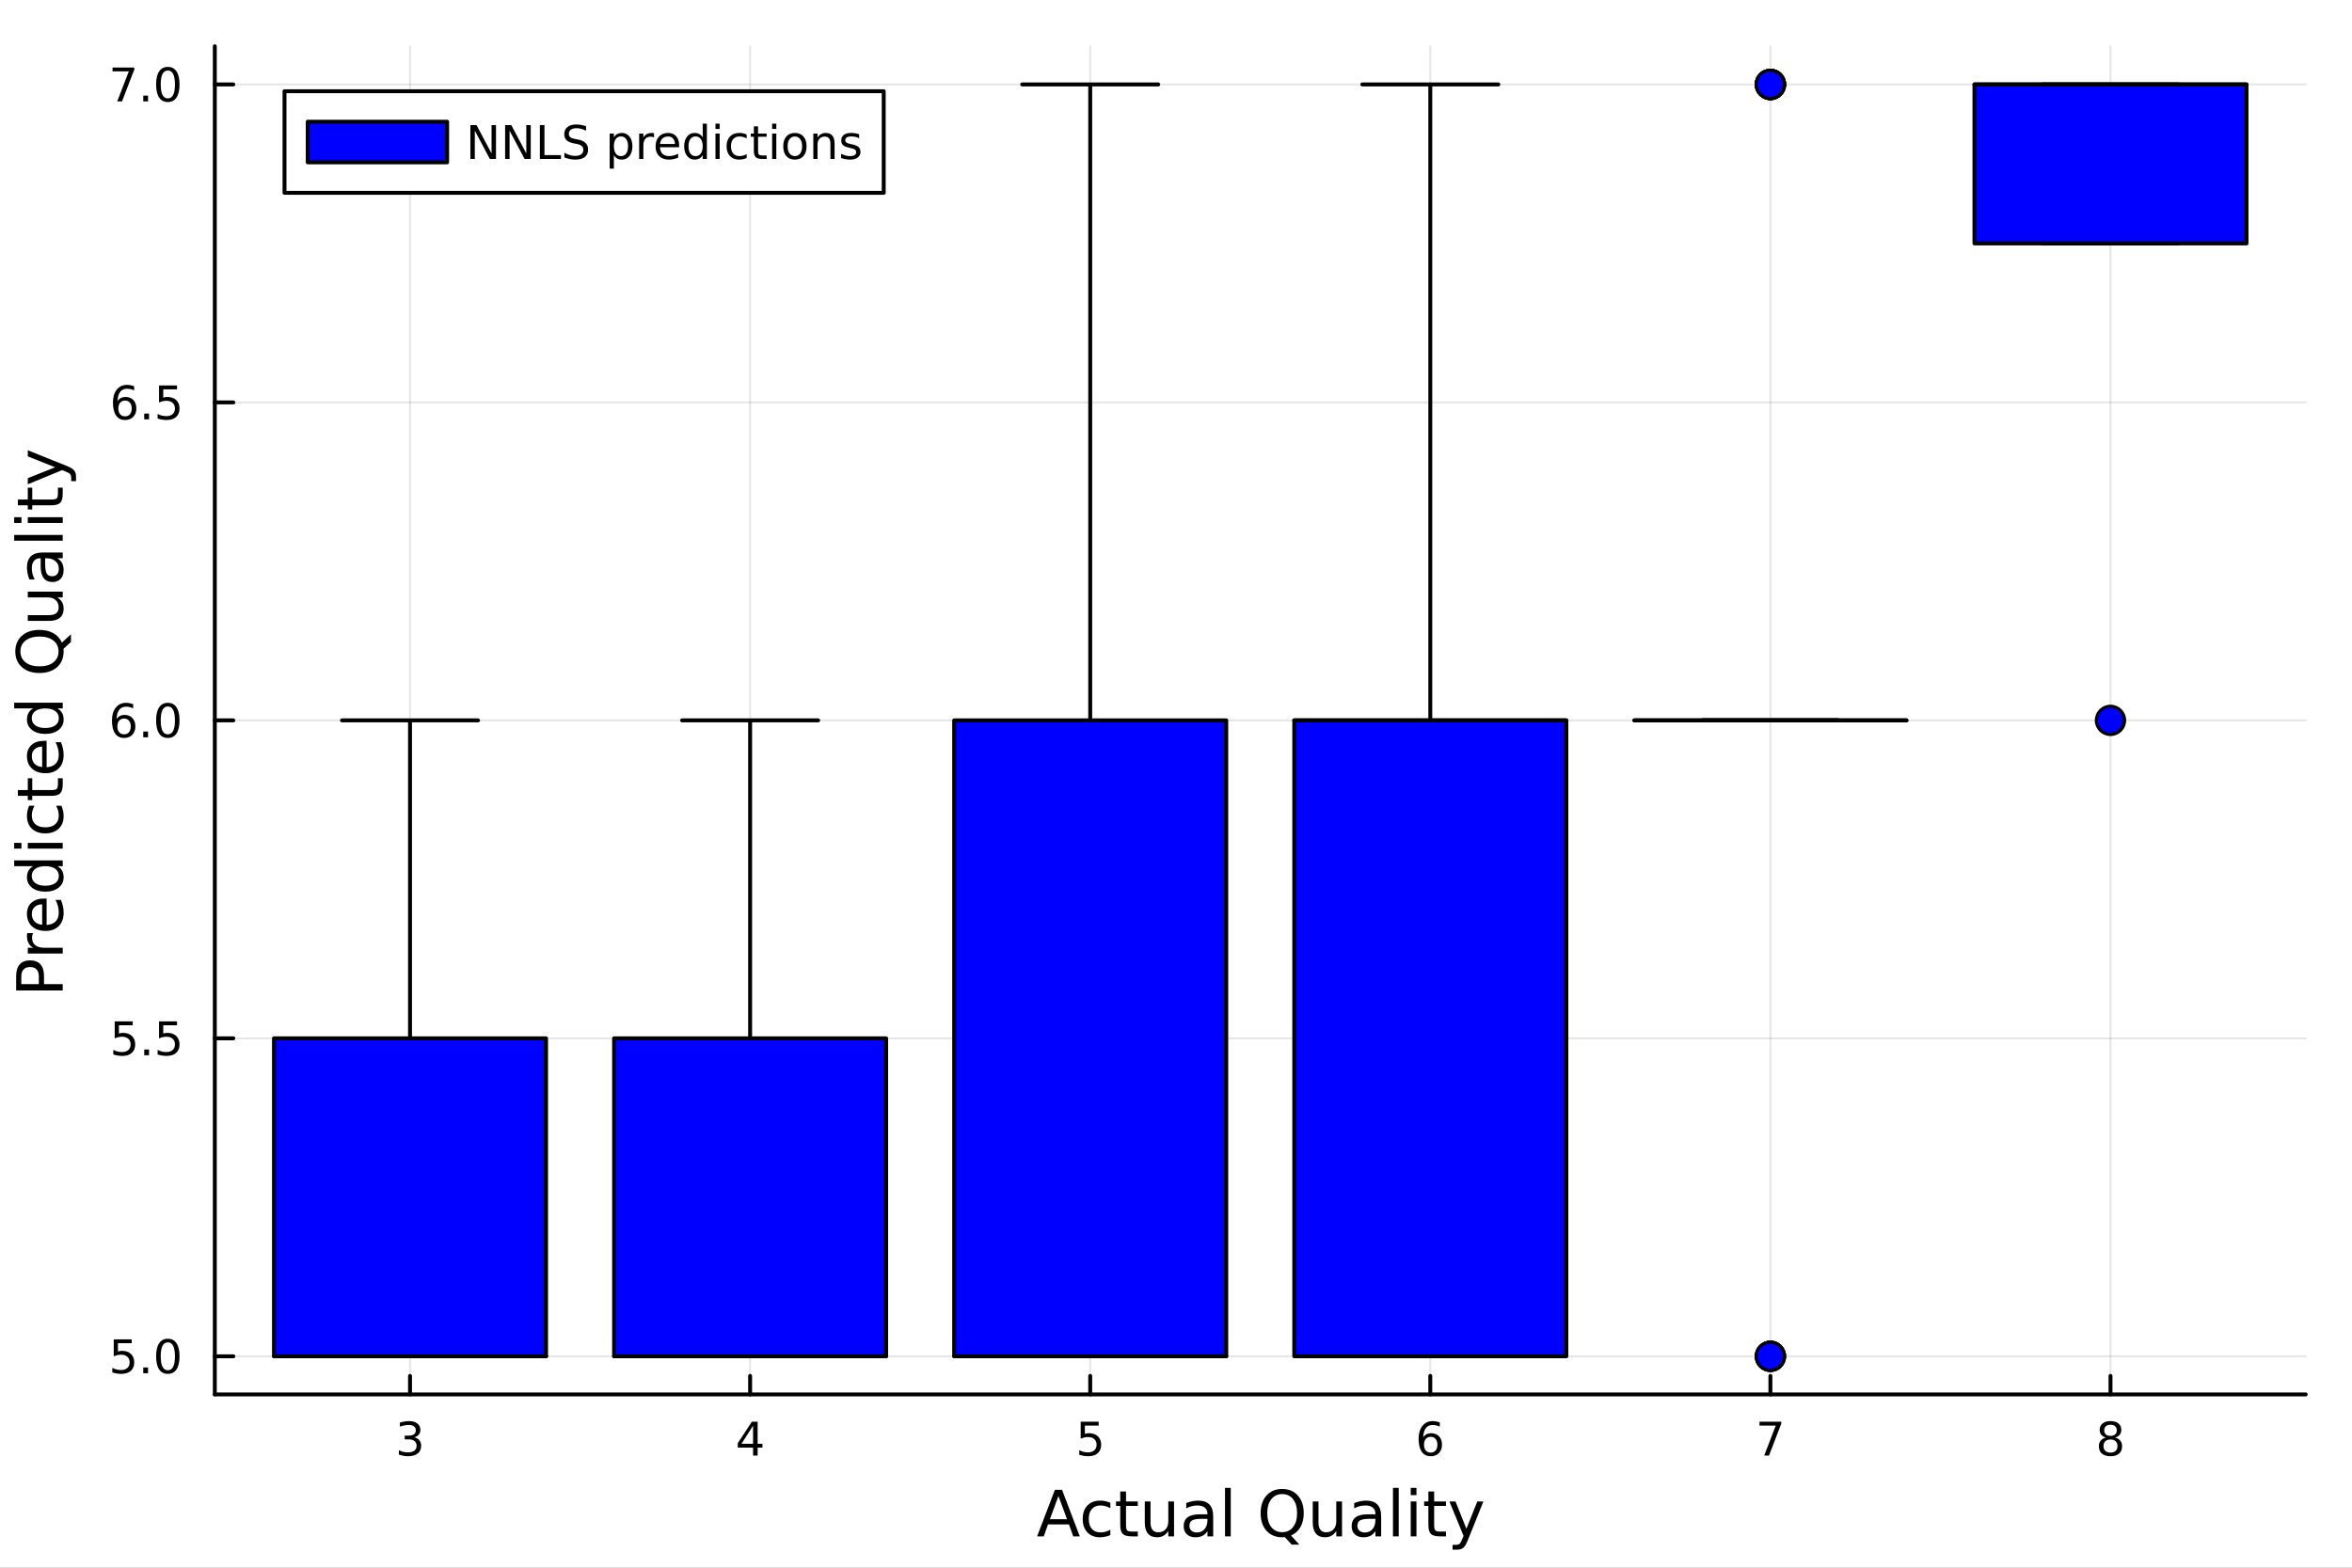 <svg xmlns="http://www.w3.org/2000/svg" xmlns:xlink="http://www.w3.org/1999/xlink" width="600" height="400" viewBox="0 0 2400 1600">
<rect x="0" y="0" width="2400" height="1600" fill="#808080" stroke="none"/>
<defs>
  <clipPath id="clip070">
    <rect x="0" y="0" width="2400" height="1600"></rect>
  </clipPath>
</defs>
<path clip-path="url(#clip070)" d="M0 1600 L2400 1600 L2400 8.88178e-14 L0 8.88178e-14  Z" fill="#ffffff" fill-rule="evenodd" fill-opacity="1"></path>
<defs>
  <clipPath id="clip071">
    <rect x="480" y="0" width="1681" height="1600"></rect>
  </clipPath>
</defs>
<path clip-path="url(#clip070)" d="M219.195 1423.18 L2352.76 1423.18 L2352.76 47.244 L219.195 47.244  Z" fill="#ffffff" fill-rule="evenodd" fill-opacity="1"></path>
<defs>
  <clipPath id="clip072">
    <rect x="219" y="47" width="2135" height="1377"></rect>
  </clipPath>
</defs>
<polyline clip-path="url(#clip072)" style="stroke:#000000; stroke-linecap:round; stroke-linejoin:round; stroke-width:2; stroke-opacity:0.1; fill:none" points="418.392,1423.18 418.392,47.244 "></polyline>
<polyline clip-path="url(#clip072)" style="stroke:#000000; stroke-linecap:round; stroke-linejoin:round; stroke-width:2; stroke-opacity:0.1; fill:none" points="765.425,1423.18 765.425,47.244 "></polyline>
<polyline clip-path="url(#clip072)" style="stroke:#000000; stroke-linecap:round; stroke-linejoin:round; stroke-width:2; stroke-opacity:0.1; fill:none" points="1112.46,1423.18 1112.46,47.244 "></polyline>
<polyline clip-path="url(#clip072)" style="stroke:#000000; stroke-linecap:round; stroke-linejoin:round; stroke-width:2; stroke-opacity:0.1; fill:none" points="1459.49,1423.18 1459.49,47.244 "></polyline>
<polyline clip-path="url(#clip072)" style="stroke:#000000; stroke-linecap:round; stroke-linejoin:round; stroke-width:2; stroke-opacity:0.1; fill:none" points="1806.53,1423.18 1806.53,47.244 "></polyline>
<polyline clip-path="url(#clip072)" style="stroke:#000000; stroke-linecap:round; stroke-linejoin:round; stroke-width:2; stroke-opacity:0.1; fill:none" points="2153.56,1423.18 2153.56,47.244 "></polyline>
<polyline clip-path="url(#clip070)" style="stroke:#000000; stroke-linecap:round; stroke-linejoin:round; stroke-width:4; stroke-opacity:1; fill:none" points="219.195,1423.18 2352.76,1423.18 "></polyline>
<polyline clip-path="url(#clip070)" style="stroke:#000000; stroke-linecap:round; stroke-linejoin:round; stroke-width:4; stroke-opacity:1; fill:none" points="418.392,1423.18 418.392,1404.28 "></polyline>
<polyline clip-path="url(#clip070)" style="stroke:#000000; stroke-linecap:round; stroke-linejoin:round; stroke-width:4; stroke-opacity:1; fill:none" points="765.425,1423.18 765.425,1404.28 "></polyline>
<polyline clip-path="url(#clip070)" style="stroke:#000000; stroke-linecap:round; stroke-linejoin:round; stroke-width:4; stroke-opacity:1; fill:none" points="1112.46,1423.18 1112.46,1404.28 "></polyline>
<polyline clip-path="url(#clip070)" style="stroke:#000000; stroke-linecap:round; stroke-linejoin:round; stroke-width:4; stroke-opacity:1; fill:none" points="1459.49,1423.18 1459.49,1404.28 "></polyline>
<polyline clip-path="url(#clip070)" style="stroke:#000000; stroke-linecap:round; stroke-linejoin:round; stroke-width:4; stroke-opacity:1; fill:none" points="1806.53,1423.18 1806.53,1404.28 "></polyline>
<polyline clip-path="url(#clip070)" style="stroke:#000000; stroke-linecap:round; stroke-linejoin:round; stroke-width:4; stroke-opacity:1; fill:none" points="2153.56,1423.18 2153.56,1404.28 "></polyline>
<path clip-path="url(#clip070)" d="M422.64 1466.95 Q425.996 1467.66 427.871 1469.93 Q429.769 1472.2 429.769 1475.53 Q429.769 1480.65 426.251 1483.45 Q422.732 1486.25 416.251 1486.25 Q414.075 1486.25 411.76 1485.81 Q409.469 1485.39 407.015 1484.54 L407.015 1480.02 Q408.959 1481.16 411.274 1481.74 Q413.589 1482.32 416.112 1482.32 Q420.51 1482.32 422.802 1480.58 Q425.117 1478.84 425.117 1475.53 Q425.117 1472.48 422.964 1470.77 Q420.834 1469.03 417.015 1469.03 L412.987 1469.03 L412.987 1465.19 L417.2 1465.19 Q420.649 1465.19 422.478 1463.82 Q424.306 1462.43 424.306 1459.84 Q424.306 1457.18 422.408 1455.77 Q420.533 1454.33 417.015 1454.33 Q415.094 1454.33 412.894 1454.75 Q410.695 1455.16 408.057 1456.04 L408.057 1451.88 Q410.719 1451.14 413.033 1450.77 Q415.371 1450.39 417.431 1450.39 Q422.756 1450.39 425.857 1452.83 Q428.959 1455.23 428.959 1459.35 Q428.959 1462.22 427.316 1464.21 Q425.672 1466.18 422.64 1466.95 Z" fill="#000000" fill-rule="nonzero" fill-opacity="1"></path><path clip-path="url(#clip070)" d="M768.435 1455.09 L756.629 1473.54 L768.435 1473.54 L768.435 1455.09 M767.208 1451.02 L773.087 1451.02 L773.087 1473.54 L778.018 1473.54 L778.018 1477.43 L773.087 1477.43 L773.087 1485.58 L768.435 1485.58 L768.435 1477.43 L752.833 1477.43 L752.833 1472.92 L767.208 1451.02 Z" fill="#000000" fill-rule="nonzero" fill-opacity="1"></path><path clip-path="url(#clip070)" d="M1102.74 1451.02 L1121.09 1451.02 L1121.09 1454.96 L1107.02 1454.96 L1107.02 1463.43 Q1108.04 1463.08 1109.06 1462.92 Q1110.07 1462.73 1111.09 1462.73 Q1116.88 1462.73 1120.26 1465.9 Q1123.64 1469.08 1123.64 1474.49 Q1123.64 1480.07 1120.17 1483.17 Q1116.69 1486.25 1110.38 1486.25 Q1108.2 1486.25 1105.93 1485.88 Q1103.69 1485.51 1101.28 1484.77 L1101.28 1480.07 Q1103.36 1481.2 1105.58 1481.76 Q1107.81 1482.32 1110.28 1482.32 Q1114.29 1482.32 1116.63 1480.21 Q1118.96 1478.1 1118.96 1474.49 Q1118.96 1470.88 1116.63 1468.77 Q1114.29 1466.67 1110.28 1466.67 Q1108.41 1466.67 1106.53 1467.08 Q1104.68 1467.5 1102.74 1468.38 L1102.74 1451.02 Z" fill="#000000" fill-rule="nonzero" fill-opacity="1"></path><path clip-path="url(#clip070)" d="M1459.9 1466.44 Q1456.75 1466.44 1454.9 1468.59 Q1453.07 1470.74 1453.07 1474.49 Q1453.07 1478.22 1454.9 1480.39 Q1456.75 1482.55 1459.9 1482.55 Q1463.05 1482.55 1464.87 1480.39 Q1466.73 1478.22 1466.73 1474.49 Q1466.73 1470.74 1464.87 1468.59 Q1463.05 1466.44 1459.9 1466.44 M1469.18 1451.78 L1469.18 1456.04 Q1467.42 1455.21 1465.61 1454.77 Q1463.83 1454.33 1462.07 1454.33 Q1457.44 1454.33 1454.99 1457.45 Q1452.56 1460.58 1452.21 1466.9 Q1453.58 1464.89 1455.64 1463.82 Q1457.7 1462.73 1460.17 1462.73 Q1465.38 1462.73 1468.39 1465.9 Q1471.42 1469.05 1471.42 1474.49 Q1471.42 1479.82 1468.28 1483.03 Q1465.13 1486.25 1459.9 1486.25 Q1453.9 1486.25 1450.73 1481.67 Q1447.56 1477.06 1447.56 1468.33 Q1447.56 1460.14 1451.45 1455.28 Q1455.34 1450.39 1461.89 1450.39 Q1463.65 1450.39 1465.43 1450.74 Q1467.24 1451.09 1469.18 1451.78 Z" fill="#000000" fill-rule="nonzero" fill-opacity="1"></path><path clip-path="url(#clip070)" d="M1795.41 1451.02 L1817.64 1451.02 L1817.64 1453.01 L1805.09 1485.58 L1800.21 1485.58 L1812.01 1454.96 L1795.41 1454.96 L1795.41 1451.02 Z" fill="#000000" fill-rule="nonzero" fill-opacity="1"></path><path clip-path="url(#clip070)" d="M2153.56 1469.17 Q2150.23 1469.17 2148.3 1470.95 Q2146.41 1472.73 2146.41 1475.86 Q2146.41 1478.98 2148.3 1480.77 Q2150.23 1482.55 2153.56 1482.55 Q2156.89 1482.55 2158.81 1480.77 Q2160.73 1478.96 2160.73 1475.86 Q2160.73 1472.73 2158.81 1470.95 Q2156.92 1469.17 2153.56 1469.17 M2148.88 1467.18 Q2145.87 1466.44 2144.18 1464.38 Q2142.52 1462.32 2142.52 1459.35 Q2142.52 1455.21 2145.46 1452.8 Q2148.42 1450.39 2153.56 1450.39 Q2158.72 1450.39 2161.66 1452.8 Q2164.6 1455.21 2164.6 1459.35 Q2164.6 1462.32 2162.91 1464.38 Q2161.24 1466.44 2158.26 1467.18 Q2161.64 1467.96 2163.51 1470.26 Q2165.41 1472.55 2165.41 1475.86 Q2165.41 1480.88 2162.33 1483.57 Q2159.28 1486.25 2153.56 1486.25 Q2147.84 1486.25 2144.76 1483.57 Q2141.71 1480.88 2141.71 1475.86 Q2141.71 1472.55 2143.61 1470.26 Q2145.5 1467.96 2148.88 1467.18 M2147.17 1459.79 Q2147.17 1462.48 2148.84 1463.98 Q2150.53 1465.49 2153.56 1465.49 Q2156.57 1465.49 2158.26 1463.98 Q2159.97 1462.48 2159.97 1459.79 Q2159.97 1457.11 2158.26 1455.6 Q2156.57 1454.1 2153.56 1454.1 Q2150.53 1454.1 2148.84 1455.6 Q2147.17 1457.11 2147.17 1459.79 Z" fill="#000000" fill-rule="nonzero" fill-opacity="1"></path><path clip-path="url(#clip070)" d="M1080.04 1526.86 L1071.32 1550.51 L1088.8 1550.51 L1080.04 1526.86 M1076.42 1520.52 L1083.71 1520.52 L1101.82 1568.04 L1095.13 1568.04 L1090.8 1555.85 L1069.38 1555.85 L1065.05 1568.04 L1058.27 1568.04 L1076.42 1520.52 Z" fill="#000000" fill-rule="nonzero" fill-opacity="1"></path><path clip-path="url(#clip070)" d="M1133.01 1533.76 L1133.01 1539.24 Q1130.52 1537.87 1128.01 1537.2 Q1125.53 1536.5 1122.98 1536.5 Q1117.28 1536.5 1114.13 1540.13 Q1110.98 1543.73 1110.98 1550.25 Q1110.98 1556.78 1114.13 1560.4 Q1117.28 1564 1122.98 1564 Q1125.53 1564 1128.01 1563.33 Q1130.52 1562.63 1133.01 1561.26 L1133.01 1566.68 Q1130.56 1567.82 1127.91 1568.39 Q1125.31 1568.97 1122.34 1568.97 Q1114.29 1568.97 1109.55 1563.91 Q1104.81 1558.85 1104.81 1550.25 Q1104.81 1541.53 1109.58 1536.53 Q1114.39 1531.54 1122.73 1531.54 Q1125.43 1531.54 1128.01 1532.11 Q1130.59 1532.65 1133.01 1533.76 Z" fill="#000000" fill-rule="nonzero" fill-opacity="1"></path><path clip-path="url(#clip070)" d="M1148.99 1522.27 L1148.99 1532.4 L1161.05 1532.4 L1161.05 1536.95 L1148.99 1536.95 L1148.99 1556.3 Q1148.99 1560.66 1150.16 1561.9 Q1151.37 1563.14 1155.03 1563.14 L1161.05 1563.14 L1161.05 1568.04 L1155.03 1568.04 Q1148.25 1568.04 1145.68 1565.53 Q1143.1 1562.98 1143.1 1556.3 L1143.1 1536.95 L1138.8 1536.95 L1138.8 1532.4 L1143.1 1532.4 L1143.1 1522.27 L1148.99 1522.27 Z" fill="#000000" fill-rule="nonzero" fill-opacity="1"></path><path clip-path="url(#clip070)" d="M1168.15 1553.98 L1168.15 1532.4 L1174 1532.4 L1174 1553.75 Q1174 1558.81 1175.98 1561.36 Q1177.95 1563.87 1181.9 1563.87 Q1186.64 1563.87 1189.38 1560.85 Q1192.14 1557.83 1192.14 1552.61 L1192.14 1532.4 L1198 1532.4 L1198 1568.04 L1192.14 1568.04 L1192.14 1562.57 Q1190.01 1565.82 1187.18 1567.41 Q1184.38 1568.97 1180.65 1568.97 Q1174.51 1568.97 1171.33 1565.15 Q1168.15 1561.33 1168.15 1553.98 M1182.88 1531.54 L1182.88 1531.54 Z" fill="#000000" fill-rule="nonzero" fill-opacity="1"></path><path clip-path="url(#clip070)" d="M1226.27 1550.12 Q1219.17 1550.12 1216.43 1551.75 Q1213.69 1553.37 1213.69 1557.29 Q1213.69 1560.4 1215.73 1562.25 Q1217.8 1564.07 1221.33 1564.07 Q1226.2 1564.07 1229.13 1560.63 Q1232.09 1557.16 1232.09 1551.43 L1232.09 1550.12 L1226.27 1550.12 M1237.95 1547.71 L1237.95 1568.04 L1232.09 1568.04 L1232.09 1562.63 Q1230.08 1565.88 1227.09 1567.44 Q1224.1 1568.97 1219.77 1568.97 Q1214.3 1568.97 1211.05 1565.91 Q1207.84 1562.82 1207.84 1557.67 Q1207.84 1551.65 1211.85 1548.6 Q1215.89 1545.54 1223.88 1545.54 L1232.09 1545.54 L1232.09 1544.97 Q1232.09 1540.93 1229.42 1538.73 Q1226.77 1536.5 1221.97 1536.5 Q1218.91 1536.5 1216.02 1537.23 Q1213.12 1537.97 1210.45 1539.43 L1210.45 1534.02 Q1213.66 1532.78 1216.68 1532.17 Q1219.71 1531.54 1222.57 1531.54 Q1230.31 1531.54 1234.13 1535.55 Q1237.95 1539.56 1237.95 1547.71 Z" fill="#000000" fill-rule="nonzero" fill-opacity="1"></path><path clip-path="url(#clip070)" d="M1250.01 1518.52 L1255.87 1518.52 L1255.87 1568.04 L1250.01 1568.04 L1250.01 1518.52 Z" fill="#000000" fill-rule="nonzero" fill-opacity="1"></path><path clip-path="url(#clip070)" d="M1308.38 1524.88 Q1301.38 1524.88 1297.24 1530.1 Q1293.14 1535.32 1293.14 1544.33 Q1293.14 1553.31 1297.24 1558.53 Q1301.38 1563.75 1308.38 1563.75 Q1315.39 1563.75 1319.46 1558.53 Q1323.56 1553.31 1323.56 1544.33 Q1323.56 1535.32 1319.46 1530.1 Q1315.39 1524.88 1308.38 1524.88 M1317.39 1567.18 L1325.86 1576.45 L1318.09 1576.45 L1311.06 1568.84 Q1310.01 1568.9 1309.43 1568.94 Q1308.89 1568.97 1308.38 1568.97 Q1298.36 1568.97 1292.34 1562.28 Q1286.36 1555.57 1286.36 1544.33 Q1286.36 1533.06 1292.34 1526.38 Q1298.36 1519.66 1308.38 1519.66 Q1318.38 1519.66 1324.36 1526.38 Q1330.34 1533.06 1330.34 1544.33 Q1330.34 1552.61 1327 1558.5 Q1323.69 1564.38 1317.39 1567.18 Z" fill="#000000" fill-rule="nonzero" fill-opacity="1"></path><path clip-path="url(#clip070)" d="M1339.54 1553.98 L1339.54 1532.4 L1345.4 1532.4 L1345.4 1553.75 Q1345.4 1558.81 1347.37 1561.36 Q1349.35 1563.87 1353.29 1563.87 Q1358.04 1563.87 1360.77 1560.85 Q1363.54 1557.83 1363.54 1552.61 L1363.54 1532.4 L1369.4 1532.4 L1369.4 1568.04 L1363.54 1568.04 L1363.54 1562.57 Q1361.41 1565.82 1358.58 1567.41 Q1355.78 1568.97 1352.05 1568.97 Q1345.91 1568.97 1342.73 1565.15 Q1339.54 1561.33 1339.54 1553.98 M1354.28 1531.54 L1354.28 1531.54 Z" fill="#000000" fill-rule="nonzero" fill-opacity="1"></path><path clip-path="url(#clip070)" d="M1397.66 1550.12 Q1390.56 1550.12 1387.83 1551.75 Q1385.09 1553.37 1385.09 1557.29 Q1385.09 1560.4 1387.13 1562.25 Q1389.2 1564.07 1392.73 1564.07 Q1397.6 1564.07 1400.53 1560.63 Q1403.49 1557.16 1403.49 1551.43 L1403.49 1550.12 L1397.66 1550.12 M1409.34 1547.71 L1409.34 1568.04 L1403.49 1568.04 L1403.49 1562.63 Q1401.48 1565.88 1398.49 1567.44 Q1395.5 1568.97 1391.17 1568.97 Q1385.69 1568.97 1382.45 1565.91 Q1379.23 1562.82 1379.23 1557.67 Q1379.23 1551.65 1383.24 1548.6 Q1387.29 1545.54 1395.27 1545.54 L1403.49 1545.54 L1403.49 1544.97 Q1403.49 1540.93 1400.81 1538.73 Q1398.17 1536.5 1393.36 1536.5 Q1390.31 1536.5 1387.41 1537.23 Q1384.52 1537.97 1381.84 1539.43 L1381.84 1534.02 Q1385.06 1532.78 1388.08 1532.17 Q1391.11 1531.54 1393.97 1531.54 Q1401.7 1531.54 1405.52 1535.55 Q1409.34 1539.56 1409.34 1547.71 Z" fill="#000000" fill-rule="nonzero" fill-opacity="1"></path><path clip-path="url(#clip070)" d="M1421.41 1518.52 L1427.26 1518.52 L1427.26 1568.04 L1421.41 1568.04 L1421.41 1518.52 Z" fill="#000000" fill-rule="nonzero" fill-opacity="1"></path><path clip-path="url(#clip070)" d="M1439.52 1532.4 L1445.37 1532.4 L1445.37 1568.04 L1439.52 1568.04 L1439.52 1532.4 M1439.52 1518.52 L1445.37 1518.52 L1445.37 1525.93 L1439.52 1525.93 L1439.52 1518.52 Z" fill="#000000" fill-rule="nonzero" fill-opacity="1"></path><path clip-path="url(#clip070)" d="M1463.42 1522.27 L1463.42 1532.4 L1475.48 1532.4 L1475.48 1536.95 L1463.42 1536.95 L1463.42 1556.3 Q1463.42 1560.66 1464.6 1561.9 Q1465.81 1563.14 1469.47 1563.14 L1475.48 1563.14 L1475.48 1568.04 L1469.47 1568.04 Q1462.69 1568.04 1460.11 1565.53 Q1457.53 1562.98 1457.53 1556.3 L1457.53 1536.95 L1453.23 1536.95 L1453.23 1532.4 L1457.53 1532.4 L1457.53 1522.27 L1463.42 1522.27 Z" fill="#000000" fill-rule="nonzero" fill-opacity="1"></path><path clip-path="url(#clip070)" d="M1498.02 1571.35 Q1495.53 1577.72 1493.18 1579.66 Q1490.82 1581.6 1486.88 1581.6 L1482.2 1581.6 L1482.2 1576.7 L1485.64 1576.7 Q1488.05 1576.7 1489.39 1575.56 Q1490.73 1574.41 1492.35 1570.14 L1493.4 1567.47 L1478.98 1532.4 L1485.19 1532.4 L1496.33 1560.28 L1507.47 1532.4 L1513.68 1532.4 L1498.02 1571.35 Z" fill="#000000" fill-rule="nonzero" fill-opacity="1"></path><polyline clip-path="url(#clip072)" style="stroke:#000000; stroke-linecap:round; stroke-linejoin:round; stroke-width:2; stroke-opacity:0.1; fill:none" points="219.195,1384.24 2352.76,1384.24 "></polyline>
<polyline clip-path="url(#clip072)" style="stroke:#000000; stroke-linecap:round; stroke-linejoin:round; stroke-width:2; stroke-opacity:0.1; fill:none" points="219.195,1059.73 2352.76,1059.73 "></polyline>
<polyline clip-path="url(#clip072)" style="stroke:#000000; stroke-linecap:round; stroke-linejoin:round; stroke-width:2; stroke-opacity:0.1; fill:none" points="219.195,735.212 2352.76,735.212 "></polyline>
<polyline clip-path="url(#clip072)" style="stroke:#000000; stroke-linecap:round; stroke-linejoin:round; stroke-width:2; stroke-opacity:0.1; fill:none" points="219.195,410.699 2352.76,410.699 "></polyline>
<polyline clip-path="url(#clip072)" style="stroke:#000000; stroke-linecap:round; stroke-linejoin:round; stroke-width:2; stroke-opacity:0.1; fill:none" points="219.195,86.186 2352.76,86.186 "></polyline>
<polyline clip-path="url(#clip070)" style="stroke:#000000; stroke-linecap:round; stroke-linejoin:round; stroke-width:4; stroke-opacity:1; fill:none" points="219.195,1423.18 219.195,47.244 "></polyline>
<polyline clip-path="url(#clip070)" style="stroke:#000000; stroke-linecap:round; stroke-linejoin:round; stroke-width:4; stroke-opacity:1; fill:none" points="219.195,1384.24 238.093,1384.24 "></polyline>
<polyline clip-path="url(#clip070)" style="stroke:#000000; stroke-linecap:round; stroke-linejoin:round; stroke-width:4; stroke-opacity:1; fill:none" points="219.195,1059.73 238.093,1059.73 "></polyline>
<polyline clip-path="url(#clip070)" style="stroke:#000000; stroke-linecap:round; stroke-linejoin:round; stroke-width:4; stroke-opacity:1; fill:none" points="219.195,735.212 238.093,735.212 "></polyline>
<polyline clip-path="url(#clip070)" style="stroke:#000000; stroke-linecap:round; stroke-linejoin:round; stroke-width:4; stroke-opacity:1; fill:none" points="219.195,410.699 238.093,410.699 "></polyline>
<polyline clip-path="url(#clip070)" style="stroke:#000000; stroke-linecap:round; stroke-linejoin:round; stroke-width:4; stroke-opacity:1; fill:none" points="219.195,86.186 238.093,86.186 "></polyline>
<path clip-path="url(#clip070)" d="M116.066 1366.96 L134.422 1366.96 L134.422 1370.89 L120.348 1370.89 L120.348 1379.37 Q121.367 1379.02 122.385 1378.86 Q123.404 1378.67 124.422 1378.67 Q130.209 1378.67 133.589 1381.84 Q136.968 1385.01 136.968 1390.43 Q136.968 1396.01 133.496 1399.11 Q130.024 1402.19 123.705 1402.19 Q121.529 1402.19 119.26 1401.82 Q117.015 1401.45 114.607 1400.71 L114.607 1396.01 Q116.691 1397.14 118.913 1397.7 Q121.135 1398.25 123.612 1398.25 Q127.617 1398.25 129.955 1396.15 Q132.292 1394.04 132.292 1390.43 Q132.292 1386.82 129.955 1384.71 Q127.617 1382.61 123.612 1382.61 Q121.737 1382.61 119.862 1383.02 Q118.01 1383.44 116.066 1384.32 L116.066 1366.96 Z" fill="#000000" fill-rule="nonzero" fill-opacity="1"></path><path clip-path="url(#clip070)" d="M146.181 1395.64 L151.066 1395.64 L151.066 1401.52 L146.181 1401.52 L146.181 1395.64 Z" fill="#000000" fill-rule="nonzero" fill-opacity="1"></path><path clip-path="url(#clip070)" d="M171.251 1370.04 Q167.64 1370.04 165.811 1373.6 Q164.005 1377.14 164.005 1384.27 Q164.005 1391.38 165.811 1394.94 Q167.64 1398.49 171.251 1398.49 Q174.885 1398.49 176.69 1394.94 Q178.519 1391.38 178.519 1384.27 Q178.519 1377.14 176.69 1373.6 Q174.885 1370.04 171.251 1370.04 M171.251 1366.33 Q177.061 1366.33 180.116 1370.94 Q183.195 1375.52 183.195 1384.27 Q183.195 1393 180.116 1397.61 Q177.061 1402.19 171.251 1402.19 Q165.44 1402.19 162.362 1397.61 Q159.306 1393 159.306 1384.27 Q159.306 1375.52 162.362 1370.94 Q165.44 1366.33 171.251 1366.33 Z" fill="#000000" fill-rule="nonzero" fill-opacity="1"></path><path clip-path="url(#clip070)" d="M117.061 1042.45 L135.417 1042.45 L135.417 1046.38 L121.343 1046.38 L121.343 1054.85 Q122.362 1054.51 123.38 1054.34 Q124.399 1054.16 125.418 1054.16 Q131.205 1054.16 134.584 1057.33 Q137.964 1060.5 137.964 1065.92 Q137.964 1071.5 134.492 1074.6 Q131.019 1077.68 124.7 1077.68 Q122.524 1077.68 120.255 1077.31 Q118.01 1076.94 115.603 1076.19 L115.603 1071.5 Q117.686 1072.63 119.908 1073.19 Q122.13 1073.74 124.607 1073.74 Q128.612 1073.74 130.95 1071.63 Q133.288 1069.53 133.288 1065.92 Q133.288 1062.31 130.95 1060.2 Q128.612 1058.09 124.607 1058.09 Q122.732 1058.09 120.857 1058.51 Q119.006 1058.93 117.061 1059.81 L117.061 1042.45 Z" fill="#000000" fill-rule="nonzero" fill-opacity="1"></path><path clip-path="url(#clip070)" d="M147.177 1071.13 L152.061 1071.13 L152.061 1077.01 L147.177 1077.01 L147.177 1071.13 Z" fill="#000000" fill-rule="nonzero" fill-opacity="1"></path><path clip-path="url(#clip070)" d="M162.292 1042.45 L180.649 1042.45 L180.649 1046.38 L166.575 1046.38 L166.575 1054.85 Q167.593 1054.51 168.612 1054.34 Q169.63 1054.16 170.649 1054.16 Q176.436 1054.16 179.815 1057.33 Q183.195 1060.5 183.195 1065.92 Q183.195 1071.5 179.723 1074.6 Q176.251 1077.68 169.931 1077.68 Q167.755 1077.68 165.487 1077.31 Q163.241 1076.94 160.834 1076.19 L160.834 1071.5 Q162.917 1072.63 165.14 1073.19 Q167.362 1073.74 169.839 1073.74 Q173.843 1073.74 176.181 1071.63 Q178.519 1069.53 178.519 1065.92 Q178.519 1062.31 176.181 1060.2 Q173.843 1058.09 169.839 1058.09 Q167.964 1058.09 166.089 1058.51 Q164.237 1058.93 162.292 1059.81 L162.292 1042.45 Z" fill="#000000" fill-rule="nonzero" fill-opacity="1"></path><path clip-path="url(#clip070)" d="M126.598 733.349 Q123.45 733.349 121.598 735.501 Q119.769 737.654 119.769 741.404 Q119.769 745.131 121.598 747.307 Q123.45 749.46 126.598 749.46 Q129.746 749.46 131.575 747.307 Q133.427 745.131 133.427 741.404 Q133.427 737.654 131.575 735.501 Q129.746 733.349 126.598 733.349 M135.88 718.696 L135.88 722.955 Q134.121 722.122 132.316 721.682 Q130.533 721.242 128.774 721.242 Q124.144 721.242 121.691 724.367 Q119.26 727.492 118.913 733.812 Q120.279 731.798 122.339 730.733 Q124.399 729.645 126.876 729.645 Q132.084 729.645 135.093 732.816 Q138.126 735.964 138.126 741.404 Q138.126 746.728 134.978 749.946 Q131.83 753.163 126.598 753.163 Q120.603 753.163 117.431 748.58 Q114.26 743.973 114.26 735.247 Q114.26 727.052 118.149 722.191 Q122.038 717.307 128.589 717.307 Q130.348 717.307 132.13 717.654 Q133.936 718.001 135.88 718.696 Z" fill="#000000" fill-rule="nonzero" fill-opacity="1"></path><path clip-path="url(#clip070)" d="M146.181 746.612 L151.066 746.612 L151.066 752.492 L146.181 752.492 L146.181 746.612 Z" fill="#000000" fill-rule="nonzero" fill-opacity="1"></path><path clip-path="url(#clip070)" d="M171.251 721.011 Q167.64 721.011 165.811 724.575 Q164.005 728.117 164.005 735.247 Q164.005 742.353 165.811 745.918 Q167.64 749.46 171.251 749.46 Q174.885 749.46 176.69 745.918 Q178.519 742.353 178.519 735.247 Q178.519 728.117 176.69 724.575 Q174.885 721.011 171.251 721.011 M171.251 717.307 Q177.061 717.307 180.116 721.913 Q183.195 726.497 183.195 735.247 Q183.195 743.973 180.116 748.58 Q177.061 753.163 171.251 753.163 Q165.44 753.163 162.362 748.58 Q159.306 743.973 159.306 735.247 Q159.306 726.497 162.362 721.913 Q165.44 717.307 171.251 717.307 Z" fill="#000000" fill-rule="nonzero" fill-opacity="1"></path><path clip-path="url(#clip070)" d="M127.593 408.835 Q124.445 408.835 122.593 410.988 Q120.765 413.141 120.765 416.891 Q120.765 420.618 122.593 422.794 Q124.445 424.946 127.593 424.946 Q130.742 424.946 132.57 422.794 Q134.422 420.618 134.422 416.891 Q134.422 413.141 132.57 410.988 Q130.742 408.835 127.593 408.835 M136.876 394.183 L136.876 398.442 Q135.117 397.609 133.311 397.169 Q131.529 396.729 129.769 396.729 Q125.14 396.729 122.686 399.854 Q120.255 402.979 119.908 409.298 Q121.274 407.284 123.334 406.22 Q125.394 405.132 127.871 405.132 Q133.08 405.132 136.089 408.303 Q139.121 411.451 139.121 416.891 Q139.121 422.215 135.973 425.433 Q132.825 428.65 127.593 428.65 Q121.598 428.65 118.427 424.067 Q115.256 419.46 115.256 410.734 Q115.256 402.539 119.144 397.678 Q123.033 392.794 129.584 392.794 Q131.343 392.794 133.126 393.141 Q134.931 393.488 136.876 394.183 Z" fill="#000000" fill-rule="nonzero" fill-opacity="1"></path><path clip-path="url(#clip070)" d="M147.177 422.099 L152.061 422.099 L152.061 427.979 L147.177 427.979 L147.177 422.099 Z" fill="#000000" fill-rule="nonzero" fill-opacity="1"></path><path clip-path="url(#clip070)" d="M162.292 393.419 L180.649 393.419 L180.649 397.354 L166.575 397.354 L166.575 405.826 Q167.593 405.479 168.612 405.317 Q169.63 405.132 170.649 405.132 Q176.436 405.132 179.815 408.303 Q183.195 411.474 183.195 416.891 Q183.195 422.47 179.723 425.571 Q176.251 428.65 169.931 428.65 Q167.755 428.65 165.487 428.28 Q163.241 427.909 160.834 427.169 L160.834 422.47 Q162.917 423.604 165.14 424.159 Q167.362 424.715 169.839 424.715 Q173.843 424.715 176.181 422.608 Q178.519 420.502 178.519 416.891 Q178.519 413.28 176.181 411.173 Q173.843 409.067 169.839 409.067 Q167.964 409.067 166.089 409.484 Q164.237 409.9 162.292 410.78 L162.292 393.419 Z" fill="#000000" fill-rule="nonzero" fill-opacity="1"></path><path clip-path="url(#clip070)" d="M114.839 68.906 L137.061 68.906 L137.061 70.896 L124.515 103.466 L119.63 103.466 L131.436 72.841 L114.839 72.841 L114.839 68.906 Z" fill="#000000" fill-rule="nonzero" fill-opacity="1"></path><path clip-path="url(#clip070)" d="M146.181 97.586 L151.066 97.586 L151.066 103.466 L146.181 103.466 L146.181 97.586 Z" fill="#000000" fill-rule="nonzero" fill-opacity="1"></path><path clip-path="url(#clip070)" d="M171.251 71.984 Q167.64 71.984 165.811 75.549 Q164.005 79.091 164.005 86.22 Q164.005 93.327 165.811 96.892 Q167.64 100.433 171.251 100.433 Q174.885 100.433 176.69 96.892 Q178.519 93.327 178.519 86.22 Q178.519 79.091 176.69 75.549 Q174.885 71.984 171.251 71.984 M171.251 68.281 Q177.061 68.281 180.116 72.887 Q183.195 77.47 183.195 86.22 Q183.195 94.947 180.116 99.554 Q177.061 104.137 171.251 104.137 Q165.44 104.137 162.362 99.554 Q159.306 94.947 159.306 86.22 Q159.306 77.47 162.362 72.887 Q165.44 68.281 171.251 68.281 Z" fill="#000000" fill-rule="nonzero" fill-opacity="1"></path><path clip-path="url(#clip070)" d="M21.768 1004.43 L39.623 1004.43 L39.623 996.349 Q39.623 991.861 37.3 989.411 Q34.977 986.96 30.68 986.96 Q26.415 986.96 24.091 989.411 Q21.768 991.861 21.768 996.349 L21.768 1004.43 M16.484 1010.86 L16.484 996.349 Q16.484 988.36 20.113 984.286 Q23.709 980.18 30.68 980.18 Q37.714 980.18 41.31 984.286 Q44.907 988.36 44.907 996.349 L44.907 1004.43 L64.004 1004.43 L64.004 1010.86 L16.484 1010.86 Z" fill="#000000" fill-rule="nonzero" fill-opacity="1"></path><path clip-path="url(#clip070)" d="M33.831 952.298 Q33.258 953.285 33.003 954.463 Q32.717 955.609 32.717 957.009 Q32.717 961.974 35.963 964.648 Q39.178 967.29 45.225 967.29 L64.004 967.29 L64.004 973.178 L28.356 973.178 L28.356 967.29 L33.894 967.29 Q30.648 965.444 29.088 962.484 Q27.497 959.524 27.497 955.29 Q27.497 954.686 27.592 953.954 Q27.656 953.222 27.815 952.33 L33.831 952.298 Z" fill="#000000" fill-rule="nonzero" fill-opacity="1"></path><path clip-path="url(#clip070)" d="M44.716 917.096 L47.581 917.096 L47.581 944.023 Q53.628 943.641 56.811 940.395 Q59.962 937.116 59.962 931.292 Q59.962 927.918 59.134 924.767 Q58.307 921.584 56.652 918.465 L62.19 918.465 Q63.527 921.616 64.227 924.926 Q64.927 928.236 64.927 931.642 Q64.927 940.172 59.962 945.169 Q54.997 950.134 46.53 950.134 Q37.777 950.134 32.653 945.424 Q27.497 940.681 27.497 932.66 Q27.497 925.467 32.144 921.297 Q36.759 917.096 44.716 917.096 M42.997 922.953 Q38.191 923.016 35.327 925.658 Q32.462 928.268 32.462 932.597 Q32.462 937.498 35.231 940.458 Q38 943.386 43.029 943.832 L42.997 922.953 Z" fill="#000000" fill-rule="nonzero" fill-opacity="1"></path><path clip-path="url(#clip070)" d="M33.767 884.026 L14.479 884.026 L14.479 878.17 L64.004 878.17 L64.004 884.026 L58.657 884.026 Q61.84 885.872 63.399 888.705 Q64.927 891.506 64.927 895.453 Q64.927 901.914 59.771 905.988 Q54.615 910.03 46.212 910.03 Q37.809 910.03 32.653 905.988 Q27.497 901.914 27.497 895.453 Q27.497 891.506 29.056 888.705 Q30.584 885.872 33.767 884.026 M46.212 903.983 Q52.673 903.983 56.365 901.341 Q60.026 898.667 60.026 894.02 Q60.026 889.373 56.365 886.7 Q52.673 884.026 46.212 884.026 Q39.751 884.026 36.09 886.7 Q32.398 889.373 32.398 894.02 Q32.398 898.667 36.09 901.341 Q39.751 903.983 46.212 903.983 Z" fill="#000000" fill-rule="nonzero" fill-opacity="1"></path><path clip-path="url(#clip070)" d="M28.356 866.107 L28.356 860.25 L64.004 860.25 L64.004 866.107 L28.356 866.107 M14.479 866.107 L14.479 860.25 L21.895 860.25 L21.895 866.107 L14.479 866.107 Z" fill="#000000" fill-rule="nonzero" fill-opacity="1"></path><path clip-path="url(#clip070)" d="M29.725 822.343 L35.199 822.343 Q33.831 824.825 33.162 827.34 Q32.462 829.822 32.462 832.369 Q32.462 838.066 36.09 841.217 Q39.687 844.368 46.212 844.368 Q52.737 844.368 56.365 841.217 Q59.962 838.066 59.962 832.369 Q59.962 829.822 59.294 827.34 Q58.593 824.825 57.225 822.343 L62.636 822.343 Q63.781 824.793 64.354 827.435 Q64.927 830.045 64.927 833.005 Q64.927 841.058 59.866 845.8 Q54.806 850.543 46.212 850.543 Q37.491 850.543 32.494 845.768 Q27.497 840.962 27.497 832.623 Q27.497 829.918 28.07 827.34 Q28.611 824.762 29.725 822.343 Z" fill="#000000" fill-rule="nonzero" fill-opacity="1"></path><path clip-path="url(#clip070)" d="M18.235 806.365 L28.356 806.365 L28.356 794.302 L32.908 794.302 L32.908 806.365 L52.259 806.365 Q56.62 806.365 57.861 805.187 Q59.103 803.978 59.103 800.317 L59.103 794.302 L64.004 794.302 L64.004 800.317 Q64.004 807.097 61.49 809.675 Q58.943 812.253 52.259 812.253 L32.908 812.253 L32.908 816.55 L28.356 816.55 L28.356 812.253 L18.235 812.253 L18.235 806.365 Z" fill="#000000" fill-rule="nonzero" fill-opacity="1"></path><path clip-path="url(#clip070)" d="M44.716 756.107 L47.581 756.107 L47.581 783.034 Q53.628 782.652 56.811 779.406 Q59.962 776.128 59.962 770.303 Q59.962 766.929 59.134 763.778 Q58.307 760.595 56.652 757.476 L62.19 757.476 Q63.527 760.627 64.227 763.937 Q64.927 767.247 64.927 770.653 Q64.927 779.183 59.962 784.18 Q54.997 789.145 46.53 789.145 Q37.777 789.145 32.653 784.435 Q27.497 779.692 27.497 771.672 Q27.497 764.478 32.144 760.309 Q36.759 756.107 44.716 756.107 M42.997 761.964 Q38.191 762.028 35.327 764.669 Q32.462 767.279 32.462 771.608 Q32.462 776.509 35.231 779.47 Q38 782.398 43.029 782.843 L42.997 761.964 Z" fill="#000000" fill-rule="nonzero" fill-opacity="1"></path><path clip-path="url(#clip070)" d="M33.767 723.038 L14.479 723.038 L14.479 717.181 L64.004 717.181 L64.004 723.038 L58.657 723.038 Q61.84 724.884 63.399 727.716 Q64.927 730.517 64.927 734.464 Q64.927 740.925 59.771 744.999 Q54.615 749.041 46.212 749.041 Q37.809 749.041 32.653 744.999 Q27.497 740.925 27.497 734.464 Q27.497 730.517 29.056 727.716 Q30.584 724.884 33.767 723.038 M46.212 742.994 Q52.673 742.994 56.365 740.352 Q60.026 737.679 60.026 733.032 Q60.026 728.385 56.365 725.711 Q52.673 723.038 46.212 723.038 Q39.751 723.038 36.09 725.711 Q32.398 728.385 32.398 733.032 Q32.398 737.679 36.09 740.352 Q39.751 742.994 46.212 742.994 Z" fill="#000000" fill-rule="nonzero" fill-opacity="1"></path><path clip-path="url(#clip070)" d="M20.845 664.855 Q20.845 671.857 26.064 675.995 Q31.284 680.101 40.292 680.101 Q49.267 680.101 54.487 675.995 Q59.707 671.857 59.707 664.855 Q59.707 657.853 54.487 653.779 Q49.267 649.673 40.292 649.673 Q31.284 649.673 26.064 653.779 Q20.845 657.853 20.845 664.855 M63.145 655.848 L72.407 647.381 L72.407 655.147 L64.8 662.181 Q64.864 663.232 64.895 663.805 Q64.927 664.346 64.927 664.855 Q64.927 674.881 58.243 680.897 Q51.527 686.88 40.292 686.88 Q29.025 686.88 22.341 680.897 Q15.625 674.881 15.625 664.855 Q15.625 654.861 22.341 648.877 Q29.025 642.893 40.292 642.893 Q48.567 642.893 54.456 646.235 Q60.344 649.545 63.145 655.848 Z" fill="#000000" fill-rule="nonzero" fill-opacity="1"></path><path clip-path="url(#clip070)" d="M49.936 633.695 L28.356 633.695 L28.356 627.838 L49.713 627.838 Q54.774 627.838 57.32 625.865 Q59.835 623.892 59.835 619.945 Q59.835 615.202 56.811 612.465 Q53.787 609.696 48.567 609.696 L28.356 609.696 L28.356 603.84 L64.004 603.84 L64.004 609.696 L58.53 609.696 Q61.776 611.829 63.368 614.661 Q64.927 617.462 64.927 621.186 Q64.927 627.329 61.108 630.512 Q57.288 633.695 49.936 633.695 M27.497 618.958 L27.497 618.958 Z" fill="#000000" fill-rule="nonzero" fill-opacity="1"></path><path clip-path="url(#clip070)" d="M46.085 575.576 Q46.085 582.674 47.708 585.411 Q49.331 588.148 53.246 588.148 Q56.365 588.148 58.211 586.111 Q60.026 584.042 60.026 580.509 Q60.026 575.64 56.588 572.711 Q53.119 569.751 47.39 569.751 L46.085 569.751 L46.085 575.576 M43.666 563.895 L64.004 563.895 L64.004 569.751 L58.593 569.751 Q61.84 571.757 63.399 574.748 Q64.927 577.74 64.927 582.069 Q64.927 587.543 61.872 590.79 Q58.784 594.005 53.628 594.005 Q47.612 594.005 44.557 589.994 Q41.501 585.952 41.501 577.963 L41.501 569.751 L40.928 569.751 Q36.886 569.751 34.69 572.425 Q32.462 575.067 32.462 579.873 Q32.462 582.928 33.194 585.825 Q33.926 588.721 35.39 591.395 L29.98 591.395 Q28.738 588.18 28.133 585.156 Q27.497 582.133 27.497 579.268 Q27.497 571.534 31.507 567.714 Q35.518 563.895 43.666 563.895 Z" fill="#000000" fill-rule="nonzero" fill-opacity="1"></path><path clip-path="url(#clip070)" d="M14.479 551.832 L14.479 545.975 L64.004 545.975 L64.004 551.832 L14.479 551.832 Z" fill="#000000" fill-rule="nonzero" fill-opacity="1"></path><path clip-path="url(#clip070)" d="M28.356 533.721 L28.356 527.865 L64.004 527.865 L64.004 533.721 L28.356 533.721 M14.479 533.721 L14.479 527.865 L21.895 527.865 L21.895 533.721 L14.479 533.721 Z" fill="#000000" fill-rule="nonzero" fill-opacity="1"></path><path clip-path="url(#clip070)" d="M18.235 509.818 L28.356 509.818 L28.356 497.755 L32.908 497.755 L32.908 509.818 L52.259 509.818 Q56.62 509.818 57.861 508.641 Q59.103 507.431 59.103 503.771 L59.103 497.755 L64.004 497.755 L64.004 503.771 Q64.004 510.55 61.49 513.128 Q58.943 515.706 52.259 515.706 L32.908 515.706 L32.908 520.003 L28.356 520.003 L28.356 515.706 L18.235 515.706 L18.235 509.818 Z" fill="#000000" fill-rule="nonzero" fill-opacity="1"></path><path clip-path="url(#clip070)" d="M67.314 475.221 Q73.68 477.703 75.622 480.059 Q77.563 482.414 77.563 486.361 L77.563 491.039 L72.662 491.039 L72.662 487.602 Q72.662 485.183 71.516 483.846 Q70.37 482.509 66.105 480.886 L63.431 479.836 L28.356 494.254 L28.356 488.047 L56.238 476.908 L28.356 465.768 L28.356 459.561 L67.314 475.221 Z" fill="#000000" fill-rule="nonzero" fill-opacity="1"></path><path clip-path="url(#clip072)" d="M418.392 1384.24 L348.985 1384.24 L487.799 1384.24 L418.392 1384.24 L418.392 1384.24 L418.392 1384.24  Z" fill="#0000ff" fill-rule="evenodd" fill-opacity="1"></path>
<polyline clip-path="url(#clip072)" style="stroke:#000000; stroke-linecap:round; stroke-linejoin:round; stroke-width:4; stroke-opacity:1; fill:none" points="418.392,1384.24 348.985,1384.24 487.799,1384.24 418.392,1384.24 "></polyline>
<path clip-path="url(#clip072)" d="M557.205 1384.24 L557.205 1384.24 L279.579 1384.24 L279.579 1384.24 L557.205 1384.24 L557.205 1384.24 L557.205 1384.24  Z" fill="#0000ff" fill-rule="evenodd" fill-opacity="1"></path>
<polyline clip-path="url(#clip072)" style="stroke:#000000; stroke-linecap:round; stroke-linejoin:round; stroke-width:4; stroke-opacity:1; fill:none" points="557.205,1384.24 557.205,1384.24 279.579,1384.24 557.205,1384.24 "></polyline>
<path clip-path="url(#clip072)" d="M557.205 1059.73 L279.579 1059.73 L279.579 1384.24 L557.205 1384.24 L557.205 1059.73 L418.392 1059.73 L557.205 1059.73  Z" fill="#0000ff" fill-rule="evenodd" fill-opacity="1"></path>
<polyline clip-path="url(#clip072)" style="stroke:#000000; stroke-linecap:round; stroke-linejoin:round; stroke-width:4; stroke-opacity:1; fill:none" points="557.205,1059.73 279.579,1059.73 279.579,1384.24 557.205,1384.24 557.205,1059.73 418.392,1059.73 557.205,1059.73 "></polyline>
<path clip-path="url(#clip072)" d="M418.392 735.212 L348.985 735.212 L487.799 735.212 L418.392 735.212 L418.392 1059.73 L418.392 735.212  Z" fill="#0000ff" fill-rule="evenodd" fill-opacity="1"></path>
<polyline clip-path="url(#clip072)" style="stroke:#000000; stroke-linecap:round; stroke-linejoin:round; stroke-width:4; stroke-opacity:1; fill:none" points="418.392,735.212 348.985,735.212 487.799,735.212 418.392,735.212 418.392,1059.73 418.392,735.212 "></polyline>
<path clip-path="url(#clip072)" d="M765.425 1384.24 L696.019 1384.24 L834.832 1384.24 L765.425 1384.24 L765.425 1384.24 L765.425 1384.24  Z" fill="#0000ff" fill-rule="evenodd" fill-opacity="1"></path>
<polyline clip-path="url(#clip072)" style="stroke:#000000; stroke-linecap:round; stroke-linejoin:round; stroke-width:4; stroke-opacity:1; fill:none" points="765.425,1384.24 696.019,1384.24 834.832,1384.24 765.425,1384.24 "></polyline>
<path clip-path="url(#clip072)" d="M904.239 1384.24 L904.239 1384.24 L626.612 1384.24 L626.612 1384.24 L904.239 1384.24 L904.239 1384.24 L904.239 1384.24  Z" fill="#0000ff" fill-rule="evenodd" fill-opacity="1"></path>
<polyline clip-path="url(#clip072)" style="stroke:#000000; stroke-linecap:round; stroke-linejoin:round; stroke-width:4; stroke-opacity:1; fill:none" points="904.239,1384.24 904.239,1384.24 626.612,1384.24 904.239,1384.24 "></polyline>
<path clip-path="url(#clip072)" d="M904.239 1059.73 L626.612 1059.73 L626.612 1384.24 L904.239 1384.24 L904.239 1059.73 L765.425 1059.73 L904.239 1059.73  Z" fill="#0000ff" fill-rule="evenodd" fill-opacity="1"></path>
<polyline clip-path="url(#clip072)" style="stroke:#000000; stroke-linecap:round; stroke-linejoin:round; stroke-width:4; stroke-opacity:1; fill:none" points="904.239,1059.73 626.612,1059.73 626.612,1384.24 904.239,1384.24 904.239,1059.73 765.425,1059.73 904.239,1059.73 "></polyline>
<path clip-path="url(#clip072)" d="M765.425 735.212 L696.019 735.212 L834.832 735.212 L765.425 735.212 L765.425 1059.73 L765.425 735.212  Z" fill="#0000ff" fill-rule="evenodd" fill-opacity="1"></path>
<polyline clip-path="url(#clip072)" style="stroke:#000000; stroke-linecap:round; stroke-linejoin:round; stroke-width:4; stroke-opacity:1; fill:none" points="765.425,735.212 696.019,735.212 834.832,735.212 765.425,735.212 765.425,1059.73 765.425,735.212 "></polyline>
<path clip-path="url(#clip072)" d="M1112.46 1384.24 L1043.05 1384.24 L1181.87 1384.24 L1112.46 1384.24 L1112.46 1384.24 L1112.46 1384.24  Z" fill="#0000ff" fill-rule="evenodd" fill-opacity="1"></path>
<polyline clip-path="url(#clip072)" style="stroke:#000000; stroke-linecap:round; stroke-linejoin:round; stroke-width:4; stroke-opacity:1; fill:none" points="1112.46,1384.24 1043.05,1384.24 1181.87,1384.24 1112.46,1384.24 "></polyline>
<path clip-path="url(#clip072)" d="M1251.27 1384.24 L1251.27 1384.24 L973.645 1384.24 L973.645 1384.24 L1251.27 1384.24 L1251.27 1384.24 L1251.27 1384.24  Z" fill="#0000ff" fill-rule="evenodd" fill-opacity="1"></path>
<polyline clip-path="url(#clip072)" style="stroke:#000000; stroke-linecap:round; stroke-linejoin:round; stroke-width:4; stroke-opacity:1; fill:none" points="1251.27,1384.24 1251.27,1384.24 973.645,1384.24 1251.27,1384.24 "></polyline>
<path clip-path="url(#clip072)" d="M1251.27 735.212 L973.645 735.212 L973.645 1384.24 L1251.27 1384.24 L1251.27 735.212 L1112.46 735.212 L1251.27 735.212  Z" fill="#0000ff" fill-rule="evenodd" fill-opacity="1"></path>
<polyline clip-path="url(#clip072)" style="stroke:#000000; stroke-linecap:round; stroke-linejoin:round; stroke-width:4; stroke-opacity:1; fill:none" points="1251.27,735.212 973.645,735.212 973.645,1384.24 1251.27,1384.24 1251.27,735.212 1112.46,735.212 1251.27,735.212 "></polyline>
<path clip-path="url(#clip072)" d="M1112.46 86.186 L1043.05 86.186 L1181.87 86.186 L1112.46 86.186 L1112.46 735.212 L1112.46 86.186  Z" fill="#0000ff" fill-rule="evenodd" fill-opacity="1"></path>
<polyline clip-path="url(#clip072)" style="stroke:#000000; stroke-linecap:round; stroke-linejoin:round; stroke-width:4; stroke-opacity:1; fill:none" points="1112.46,86.186 1043.05,86.186 1181.87,86.186 1112.46,86.186 1112.46,735.212 1112.46,86.186 "></polyline>
<path clip-path="url(#clip072)" d="M1459.49 1384.24 L1390.09 1384.24 L1528.9 1384.24 L1459.49 1384.24 L1459.49 1384.24 L1459.49 1384.24  Z" fill="#0000ff" fill-rule="evenodd" fill-opacity="1"></path>
<polyline clip-path="url(#clip072)" style="stroke:#000000; stroke-linecap:round; stroke-linejoin:round; stroke-width:4; stroke-opacity:1; fill:none" points="1459.49,1384.24 1390.09,1384.24 1528.9,1384.24 1459.49,1384.24 "></polyline>
<path clip-path="url(#clip072)" d="M1598.31 1384.24 L1598.31 735.212 L1320.68 735.212 L1320.68 1384.24 L1598.31 1384.24 L1598.31 735.212 L1598.31 1384.24  Z" fill="#0000ff" fill-rule="evenodd" fill-opacity="1"></path>
<polyline clip-path="url(#clip072)" style="stroke:#000000; stroke-linecap:round; stroke-linejoin:round; stroke-width:4; stroke-opacity:1; fill:none" points="1598.31,1384.24 1598.31,735.212 1320.68,735.212 1320.68,1384.24 1598.31,1384.24 1598.31,735.212 1598.31,1384.24 "></polyline>
<path clip-path="url(#clip072)" d="M1598.31 735.212 L1320.68 735.212 L1320.68 735.212 L1598.31 735.212 L1598.31 735.212 L1459.49 735.212 L1598.31 735.212  Z" fill="#0000ff" fill-rule="evenodd" fill-opacity="1"></path>
<polyline clip-path="url(#clip072)" style="stroke:#000000; stroke-linecap:round; stroke-linejoin:round; stroke-width:4; stroke-opacity:1; fill:none" points="1598.31,735.212 1320.68,735.212 1598.31,735.212 1459.49,735.212 1598.31,735.212 "></polyline>
<path clip-path="url(#clip072)" d="M1459.49 86.186 L1390.09 86.186 L1528.9 86.186 L1459.49 86.186 L1459.49 735.212 L1459.49 86.186  Z" fill="#0000ff" fill-rule="evenodd" fill-opacity="1"></path>
<polyline clip-path="url(#clip072)" style="stroke:#000000; stroke-linecap:round; stroke-linejoin:round; stroke-width:4; stroke-opacity:1; fill:none" points="1459.49,86.186 1390.09,86.186 1528.9,86.186 1459.49,86.186 1459.49,735.212 1459.49,86.186 "></polyline>
<path clip-path="url(#clip072)" d="M1806.53 735.212 L1737.12 735.212 L1875.93 735.212 L1806.53 735.212 L1806.53 735.212 L1806.53 735.212  Z" fill="#0000ff" fill-rule="evenodd" fill-opacity="1"></path>
<polyline clip-path="url(#clip072)" style="stroke:#000000; stroke-linecap:round; stroke-linejoin:round; stroke-width:4; stroke-opacity:1; fill:none" points="1806.53,735.212 1737.12,735.212 1875.93,735.212 1806.53,735.212 "></polyline>
<path clip-path="url(#clip072)" d="M1945.34 735.212 L1945.34 735.212 L1667.71 735.212 L1667.71 735.212 L1945.34 735.212 L1945.34 735.212 L1945.34 735.212  Z" fill="#0000ff" fill-rule="evenodd" fill-opacity="1"></path>
<polyline clip-path="url(#clip072)" style="stroke:#000000; stroke-linecap:round; stroke-linejoin:round; stroke-width:4; stroke-opacity:1; fill:none" points="1945.34,735.212 1945.34,735.212 1667.71,735.212 1945.34,735.212 "></polyline>
<path clip-path="url(#clip072)" d="M1945.34 735.212 L1667.71 735.212 L1667.71 735.212 L1945.34 735.212 L1945.34 735.212 L1806.53 735.212 L1945.34 735.212  Z" fill="#0000ff" fill-rule="evenodd" fill-opacity="1"></path>
<polyline clip-path="url(#clip072)" style="stroke:#000000; stroke-linecap:round; stroke-linejoin:round; stroke-width:4; stroke-opacity:1; fill:none" points="1945.34,735.212 1667.71,735.212 1945.34,735.212 1806.53,735.212 1945.34,735.212 "></polyline>
<path clip-path="url(#clip072)" d="M1806.53 735.212 L1737.12 735.212 L1875.93 735.212 L1806.53 735.212 L1806.53 735.212 L1806.53 735.212  Z" fill="#0000ff" fill-rule="evenodd" fill-opacity="1"></path>
<polyline clip-path="url(#clip072)" style="stroke:#000000; stroke-linecap:round; stroke-linejoin:round; stroke-width:4; stroke-opacity:1; fill:none" points="1806.53,735.212 1737.12,735.212 1875.93,735.212 1806.53,735.212 "></polyline>
<path clip-path="url(#clip072)" d="M2153.56 248.442 L2084.15 248.442 L2222.97 248.442 L2153.56 248.442 L2153.56 248.442 L2153.56 248.442  Z" fill="#0000ff" fill-rule="evenodd" fill-opacity="1"></path>
<polyline clip-path="url(#clip072)" style="stroke:#000000; stroke-linecap:round; stroke-linejoin:round; stroke-width:4; stroke-opacity:1; fill:none" points="2153.56,248.442 2084.15,248.442 2222.97,248.442 2153.56,248.442 "></polyline>
<path clip-path="url(#clip072)" d="M2292.37 248.442 L2292.37 86.186 L2014.75 86.186 L2014.75 248.442 L2292.37 248.442 L2292.37 86.186 L2292.37 248.442  Z" fill="#0000ff" fill-rule="evenodd" fill-opacity="1"></path>
<polyline clip-path="url(#clip072)" style="stroke:#000000; stroke-linecap:round; stroke-linejoin:round; stroke-width:4; stroke-opacity:1; fill:none" points="2292.37,248.442 2292.37,86.186 2014.75,86.186 2014.75,248.442 2292.37,248.442 2292.37,86.186 2292.37,248.442 "></polyline>
<path clip-path="url(#clip072)" d="M2292.37 86.186 L2014.75 86.186 L2014.75 86.186 L2292.37 86.186 L2292.37 86.186 L2153.56 86.186 L2292.37 86.186  Z" fill="#0000ff" fill-rule="evenodd" fill-opacity="1"></path>
<polyline clip-path="url(#clip072)" style="stroke:#000000; stroke-linecap:round; stroke-linejoin:round; stroke-width:4; stroke-opacity:1; fill:none" points="2292.37,86.186 2014.75,86.186 2292.37,86.186 2153.56,86.186 2292.37,86.186 "></polyline>
<path clip-path="url(#clip072)" d="M2153.56 86.186 L2084.15 86.186 L2222.97 86.186 L2153.56 86.186 L2153.56 86.186 L2153.56 86.186  Z" fill="#0000ff" fill-rule="evenodd" fill-opacity="1"></path>
<polyline clip-path="url(#clip072)" style="stroke:#000000; stroke-linecap:round; stroke-linejoin:round; stroke-width:4; stroke-opacity:1; fill:none" points="2153.56,86.186 2084.15,86.186 2222.97,86.186 2153.56,86.186 "></polyline>
<circle clip-path="url(#clip072)" cx="1806.53" cy="86.186" r="14.4" fill="#0000ff" fill-rule="evenodd" fill-opacity="1" stroke="#000000" stroke-opacity="1" stroke-width="3.2"></circle>
<circle clip-path="url(#clip072)" cx="1806.53" cy="86.186" r="14.4" fill="#0000ff" fill-rule="evenodd" fill-opacity="1" stroke="#000000" stroke-opacity="1" stroke-width="3.2"></circle>
<circle clip-path="url(#clip072)" cx="1806.53" cy="86.186" r="14.4" fill="#0000ff" fill-rule="evenodd" fill-opacity="1" stroke="#000000" stroke-opacity="1" stroke-width="3.2"></circle>
<circle clip-path="url(#clip072)" cx="1806.53" cy="86.186" r="14.4" fill="#0000ff" fill-rule="evenodd" fill-opacity="1" stroke="#000000" stroke-opacity="1" stroke-width="3.2"></circle>
<circle clip-path="url(#clip072)" cx="1806.53" cy="1384.24" r="14.4" fill="#0000ff" fill-rule="evenodd" fill-opacity="1" stroke="#000000" stroke-opacity="1" stroke-width="3.2"></circle>
<circle clip-path="url(#clip072)" cx="1806.53" cy="86.186" r="14.4" fill="#0000ff" fill-rule="evenodd" fill-opacity="1" stroke="#000000" stroke-opacity="1" stroke-width="3.2"></circle>
<circle clip-path="url(#clip072)" cx="1806.53" cy="1384.24" r="14.4" fill="#0000ff" fill-rule="evenodd" fill-opacity="1" stroke="#000000" stroke-opacity="1" stroke-width="3.2"></circle>
<circle clip-path="url(#clip072)" cx="1806.53" cy="1384.24" r="14.4" fill="#0000ff" fill-rule="evenodd" fill-opacity="1" stroke="#000000" stroke-opacity="1" stroke-width="3.2"></circle>
<circle clip-path="url(#clip072)" cx="2153.56" cy="735.212" r="14.4" fill="#0000ff" fill-rule="evenodd" fill-opacity="1" stroke="#000000" stroke-opacity="1" stroke-width="3.2"></circle>
<polyline clip-path="url(#clip072)" style="stroke:#0000ff; stroke-linecap:round; stroke-linejoin:round; stroke-width:0; stroke-opacity:1; fill:none" points="418.392,1384.24 348.985,1384.24 487.799,1384.24 418.392,1384.24 "></polyline>
<polyline clip-path="url(#clip072)" style="stroke:#0000ff; stroke-linecap:round; stroke-linejoin:round; stroke-width:0; stroke-opacity:1; fill:none" points="557.205,1384.24 557.205,1384.24 279.579,1384.24 557.205,1384.24 "></polyline>
<polyline clip-path="url(#clip072)" style="stroke:#0000ff; stroke-linecap:round; stroke-linejoin:round; stroke-width:0; stroke-opacity:1; fill:none" points="557.205,1059.73 279.579,1059.73 279.579,1384.24 557.205,1384.24 557.205,1059.73 418.392,1059.73 "></polyline>
<polyline clip-path="url(#clip072)" style="stroke:#0000ff; stroke-linecap:round; stroke-linejoin:round; stroke-width:0; stroke-opacity:1; fill:none" points="418.392,735.212 348.985,735.212 487.799,735.212 418.392,735.212 418.392,1059.73 "></polyline>
<polyline clip-path="url(#clip072)" style="stroke:#0000ff; stroke-linecap:round; stroke-linejoin:round; stroke-width:0; stroke-opacity:1; fill:none" points="765.425,1384.24 696.019,1384.24 834.832,1384.24 765.425,1384.24 "></polyline>
<polyline clip-path="url(#clip072)" style="stroke:#0000ff; stroke-linecap:round; stroke-linejoin:round; stroke-width:0; stroke-opacity:1; fill:none" points="904.239,1384.24 904.239,1384.24 626.612,1384.24 904.239,1384.24 "></polyline>
<polyline clip-path="url(#clip072)" style="stroke:#0000ff; stroke-linecap:round; stroke-linejoin:round; stroke-width:0; stroke-opacity:1; fill:none" points="904.239,1059.73 626.612,1059.73 626.612,1384.24 904.239,1384.24 904.239,1059.73 765.425,1059.73 "></polyline>
<polyline clip-path="url(#clip072)" style="stroke:#0000ff; stroke-linecap:round; stroke-linejoin:round; stroke-width:0; stroke-opacity:1; fill:none" points="765.425,735.212 696.019,735.212 834.832,735.212 765.425,735.212 765.425,1059.73 "></polyline>
<polyline clip-path="url(#clip072)" style="stroke:#0000ff; stroke-linecap:round; stroke-linejoin:round; stroke-width:0; stroke-opacity:1; fill:none" points="1112.46,1384.24 1043.05,1384.24 1181.87,1384.24 1112.46,1384.24 "></polyline>
<polyline clip-path="url(#clip072)" style="stroke:#0000ff; stroke-linecap:round; stroke-linejoin:round; stroke-width:0; stroke-opacity:1; fill:none" points="1251.27,1384.24 1251.27,1384.24 973.645,1384.24 1251.27,1384.24 "></polyline>
<polyline clip-path="url(#clip072)" style="stroke:#0000ff; stroke-linecap:round; stroke-linejoin:round; stroke-width:0; stroke-opacity:1; fill:none" points="1251.27,735.212 973.645,735.212 973.645,1384.24 1251.27,1384.24 1251.27,735.212 1112.46,735.212 "></polyline>
<polyline clip-path="url(#clip072)" style="stroke:#0000ff; stroke-linecap:round; stroke-linejoin:round; stroke-width:0; stroke-opacity:1; fill:none" points="1112.46,86.186 1043.05,86.186 1181.87,86.186 1112.46,86.186 1112.46,735.212 "></polyline>
<polyline clip-path="url(#clip072)" style="stroke:#0000ff; stroke-linecap:round; stroke-linejoin:round; stroke-width:0; stroke-opacity:1; fill:none" points="1459.49,1384.24 1390.09,1384.24 1528.9,1384.24 1459.49,1384.24 "></polyline>
<polyline clip-path="url(#clip072)" style="stroke:#0000ff; stroke-linecap:round; stroke-linejoin:round; stroke-width:0; stroke-opacity:1; fill:none" points="1598.31,1384.24 1598.31,735.212 1320.68,735.212 1320.68,1384.24 1598.31,1384.24 1598.31,735.212 "></polyline>
<polyline clip-path="url(#clip072)" style="stroke:#0000ff; stroke-linecap:round; stroke-linejoin:round; stroke-width:0; stroke-opacity:1; fill:none" points="1598.31,735.212 1320.68,735.212 1598.31,735.212 1459.49,735.212 "></polyline>
<polyline clip-path="url(#clip072)" style="stroke:#0000ff; stroke-linecap:round; stroke-linejoin:round; stroke-width:0; stroke-opacity:1; fill:none" points="1459.49,86.186 1390.09,86.186 1528.9,86.186 1459.49,86.186 1459.49,735.212 "></polyline>
<polyline clip-path="url(#clip072)" style="stroke:#0000ff; stroke-linecap:round; stroke-linejoin:round; stroke-width:0; stroke-opacity:1; fill:none" points="1806.53,735.212 1737.12,735.212 1875.93,735.212 1806.53,735.212 "></polyline>
<polyline clip-path="url(#clip072)" style="stroke:#0000ff; stroke-linecap:round; stroke-linejoin:round; stroke-width:0; stroke-opacity:1; fill:none" points="1945.34,735.212 1945.34,735.212 1667.71,735.212 1945.34,735.212 "></polyline>
<polyline clip-path="url(#clip072)" style="stroke:#0000ff; stroke-linecap:round; stroke-linejoin:round; stroke-width:0; stroke-opacity:1; fill:none" points="1945.34,735.212 1667.71,735.212 1945.34,735.212 1806.53,735.212 "></polyline>
<polyline clip-path="url(#clip072)" style="stroke:#0000ff; stroke-linecap:round; stroke-linejoin:round; stroke-width:0; stroke-opacity:1; fill:none" points="1806.53,735.212 1737.12,735.212 1875.93,735.212 1806.53,735.212 "></polyline>
<polyline clip-path="url(#clip072)" style="stroke:#0000ff; stroke-linecap:round; stroke-linejoin:round; stroke-width:0; stroke-opacity:1; fill:none" points="2153.56,248.442 2084.15,248.442 2222.97,248.442 2153.56,248.442 "></polyline>
<polyline clip-path="url(#clip072)" style="stroke:#0000ff; stroke-linecap:round; stroke-linejoin:round; stroke-width:0; stroke-opacity:1; fill:none" points="2292.37,248.442 2292.37,86.186 2014.75,86.186 2014.75,248.442 2292.37,248.442 2292.37,86.186 "></polyline>
<polyline clip-path="url(#clip072)" style="stroke:#0000ff; stroke-linecap:round; stroke-linejoin:round; stroke-width:0; stroke-opacity:1; fill:none" points="2292.37,86.186 2014.75,86.186 2292.37,86.186 2153.56,86.186 "></polyline>
<polyline clip-path="url(#clip072)" style="stroke:#0000ff; stroke-linecap:round; stroke-linejoin:round; stroke-width:0; stroke-opacity:1; fill:none" points="2153.56,86.186 2084.15,86.186 2222.97,86.186 2153.56,86.186 "></polyline>
<path clip-path="url(#clip070)" d="M290.314 196.789 L901.746 196.789 L901.746 93.109 L290.314 93.109  Z" fill="#ffffff" fill-rule="evenodd" fill-opacity="1"></path>
<polyline clip-path="url(#clip070)" style="stroke:#000000; stroke-linecap:round; stroke-linejoin:round; stroke-width:4; stroke-opacity:1; fill:none" points="290.314,196.789 901.746,196.789 901.746,93.109 290.314,93.109 290.314,196.789 "></polyline>
<path clip-path="url(#clip070)" d="M314.02 165.685 L456.257 165.685 L456.257 124.213 L314.02 124.213 L314.02 165.685  Z" fill="#0000ff" fill-rule="evenodd" fill-opacity="1"></path>
<polyline clip-path="url(#clip070)" style="stroke:#000000; stroke-linecap:round; stroke-linejoin:round; stroke-width:4; stroke-opacity:1; fill:none" points="314.02,165.685 456.257,165.685 456.257,124.213 314.02,124.213 314.02,165.685 "></polyline>
<path clip-path="url(#clip070)" d="M479.964 127.669 L486.26 127.669 L501.584 156.581 L501.584 127.669 L506.121 127.669 L506.121 162.229 L499.825 162.229 L484.501 133.317 L484.501 162.229 L479.964 162.229 L479.964 127.669 Z" fill="#000000" fill-rule="nonzero" fill-opacity="1"></path><path clip-path="url(#clip070)" d="M515.426 127.669 L521.723 127.669 L537.047 156.581 L537.047 127.669 L541.584 127.669 L541.584 162.229 L535.287 162.229 L519.963 133.317 L519.963 162.229 L515.426 162.229 L515.426 127.669 Z" fill="#000000" fill-rule="nonzero" fill-opacity="1"></path><path clip-path="url(#clip070)" d="M550.889 127.669 L555.565 127.669 L555.565 158.293 L572.394 158.293 L572.394 162.229 L550.889 162.229 L550.889 127.669 Z" fill="#000000" fill-rule="nonzero" fill-opacity="1"></path><path clip-path="url(#clip070)" d="M598.018 128.803 L598.018 133.363 Q595.356 132.09 592.995 131.465 Q590.634 130.84 588.435 130.84 Q584.616 130.84 582.532 132.321 Q580.472 133.803 580.472 136.534 Q580.472 138.826 581.838 140.007 Q583.227 141.164 587.069 141.882 L589.893 142.46 Q595.125 143.456 597.602 145.979 Q600.102 148.479 600.102 152.692 Q600.102 157.715 596.722 160.307 Q593.366 162.9 586.861 162.9 Q584.407 162.9 581.63 162.344 Q578.875 161.789 575.912 160.701 L575.912 155.886 Q578.759 157.483 581.491 158.293 Q584.222 159.104 586.861 159.104 Q590.866 159.104 593.042 157.53 Q595.218 155.956 595.218 153.039 Q595.218 150.493 593.643 149.057 Q592.093 147.622 588.528 146.905 L585.681 146.349 Q580.449 145.307 578.111 143.085 Q575.773 140.863 575.773 136.905 Q575.773 132.321 578.991 129.682 Q582.232 127.044 587.903 127.044 Q590.333 127.044 592.856 127.483 Q595.38 127.923 598.018 128.803 Z" fill="#000000" fill-rule="nonzero" fill-opacity="1"></path><path clip-path="url(#clip070)" d="M626.398 158.34 L626.398 172.09 L622.116 172.09 L622.116 136.303 L626.398 136.303 L626.398 140.238 Q627.741 137.923 629.778 136.812 Q631.838 135.678 634.685 135.678 Q639.407 135.678 642.347 139.428 Q645.31 143.178 645.31 149.289 Q645.31 155.4 642.347 159.15 Q639.407 162.9 634.685 162.9 Q631.838 162.9 629.778 161.789 Q627.741 160.655 626.398 158.34 M640.889 149.289 Q640.889 144.59 638.944 141.928 Q637.023 139.243 633.643 139.243 Q630.264 139.243 628.319 141.928 Q626.398 144.59 626.398 149.289 Q626.398 153.988 628.319 156.673 Q630.264 159.335 633.643 159.335 Q637.023 159.335 638.944 156.673 Q640.889 153.988 640.889 149.289 Z" fill="#000000" fill-rule="nonzero" fill-opacity="1"></path><path clip-path="url(#clip070)" d="M667.393 140.284 Q666.675 139.868 665.819 139.682 Q664.986 139.474 663.967 139.474 Q660.356 139.474 658.412 141.835 Q656.49 144.173 656.49 148.571 L656.49 162.229 L652.208 162.229 L652.208 136.303 L656.49 136.303 L656.49 140.331 Q657.833 137.969 659.986 136.835 Q662.138 135.678 665.217 135.678 Q665.657 135.678 666.189 135.747 Q666.722 135.794 667.37 135.909 L667.393 140.284 Z" fill="#000000" fill-rule="nonzero" fill-opacity="1"></path><path clip-path="url(#clip070)" d="M692.995 148.201 L692.995 150.284 L673.412 150.284 Q673.689 154.682 676.05 156.997 Q678.435 159.289 682.671 159.289 Q685.124 159.289 687.416 158.687 Q689.731 158.085 691.999 156.881 L691.999 160.909 Q689.708 161.881 687.3 162.391 Q684.893 162.9 682.416 162.9 Q676.212 162.9 672.578 159.289 Q668.967 155.678 668.967 149.52 Q668.967 143.155 672.393 139.428 Q675.842 135.678 681.675 135.678 Q686.907 135.678 689.939 139.057 Q692.995 142.414 692.995 148.201 M688.736 146.951 Q688.689 143.456 686.768 141.372 Q684.87 139.289 681.722 139.289 Q678.157 139.289 676.004 141.303 Q673.875 143.317 673.55 146.974 L688.736 146.951 Z" fill="#000000" fill-rule="nonzero" fill-opacity="1"></path><path clip-path="url(#clip070)" d="M717.046 140.238 L717.046 126.21 L721.305 126.21 L721.305 162.229 L717.046 162.229 L717.046 158.34 Q715.703 160.655 713.643 161.789 Q711.606 162.9 708.735 162.9 Q704.036 162.9 701.073 159.15 Q698.134 155.4 698.134 149.289 Q698.134 143.178 701.073 139.428 Q704.036 135.678 708.735 135.678 Q711.606 135.678 713.643 136.812 Q715.703 137.923 717.046 140.238 M702.532 149.289 Q702.532 153.988 704.453 156.673 Q706.398 159.335 709.777 159.335 Q713.157 159.335 715.101 156.673 Q717.046 153.988 717.046 149.289 Q717.046 144.59 715.101 141.928 Q713.157 139.243 709.777 139.243 Q706.398 139.243 704.453 141.928 Q702.532 144.59 702.532 149.289 Z" fill="#000000" fill-rule="nonzero" fill-opacity="1"></path><path clip-path="url(#clip070)" d="M730.078 136.303 L734.337 136.303 L734.337 162.229 L730.078 162.229 L730.078 136.303 M730.078 126.21 L734.337 126.21 L734.337 131.604 L730.078 131.604 L730.078 126.21 Z" fill="#000000" fill-rule="nonzero" fill-opacity="1"></path><path clip-path="url(#clip070)" d="M761.906 137.298 L761.906 141.28 Q760.101 140.284 758.272 139.798 Q756.467 139.289 754.615 139.289 Q750.471 139.289 748.18 141.928 Q745.888 144.544 745.888 149.289 Q745.888 154.034 748.18 156.673 Q750.471 159.289 754.615 159.289 Q756.467 159.289 758.272 158.803 Q760.101 158.293 761.906 157.298 L761.906 161.233 Q760.124 162.067 758.203 162.483 Q756.305 162.9 754.152 162.9 Q748.295 162.9 744.846 159.219 Q741.397 155.539 741.397 149.289 Q741.397 142.946 744.87 139.312 Q748.365 135.678 754.43 135.678 Q756.397 135.678 758.272 136.095 Q760.147 136.488 761.906 137.298 Z" fill="#000000" fill-rule="nonzero" fill-opacity="1"></path><path clip-path="url(#clip070)" d="M773.527 128.942 L773.527 136.303 L782.3 136.303 L782.3 139.613 L773.527 139.613 L773.527 153.687 Q773.527 156.858 774.383 157.761 Q775.263 158.664 777.925 158.664 L782.3 158.664 L782.3 162.229 L777.925 162.229 Q772.994 162.229 771.119 160.4 Q769.244 158.548 769.244 153.687 L769.244 139.613 L766.119 139.613 L766.119 136.303 L769.244 136.303 L769.244 128.942 L773.527 128.942 Z" fill="#000000" fill-rule="nonzero" fill-opacity="1"></path><path clip-path="url(#clip070)" d="M787.902 136.303 L792.161 136.303 L792.161 162.229 L787.902 162.229 L787.902 136.303 M787.902 126.21 L792.161 126.21 L792.161 131.604 L787.902 131.604 L787.902 126.21 Z" fill="#000000" fill-rule="nonzero" fill-opacity="1"></path><path clip-path="url(#clip070)" d="M811.119 139.289 Q807.693 139.289 805.703 141.974 Q803.712 144.636 803.712 149.289 Q803.712 153.942 805.679 156.627 Q807.67 159.289 811.119 159.289 Q814.522 159.289 816.513 156.604 Q818.503 153.918 818.503 149.289 Q818.503 144.682 816.513 141.997 Q814.522 139.289 811.119 139.289 M811.119 135.678 Q816.675 135.678 819.846 139.289 Q823.017 142.9 823.017 149.289 Q823.017 155.655 819.846 159.289 Q816.675 162.9 811.119 162.9 Q805.54 162.9 802.369 159.289 Q799.221 155.655 799.221 149.289 Q799.221 142.9 802.369 139.289 Q805.54 135.678 811.119 135.678 Z" fill="#000000" fill-rule="nonzero" fill-opacity="1"></path><path clip-path="url(#clip070)" d="M851.628 146.581 L851.628 162.229 L847.369 162.229 L847.369 146.719 Q847.369 143.039 845.934 141.21 Q844.499 139.382 841.628 139.382 Q838.179 139.382 836.188 141.581 Q834.198 143.78 834.198 147.576 L834.198 162.229 L829.915 162.229 L829.915 136.303 L834.198 136.303 L834.198 140.331 Q835.726 137.993 837.786 136.835 Q839.869 135.678 842.577 135.678 Q847.045 135.678 849.337 138.456 Q851.628 141.21 851.628 146.581 Z" fill="#000000" fill-rule="nonzero" fill-opacity="1"></path><path clip-path="url(#clip070)" d="M876.651 137.067 L876.651 141.094 Q874.846 140.169 872.901 139.706 Q870.957 139.243 868.873 139.243 Q865.702 139.243 864.105 140.215 Q862.531 141.187 862.531 143.131 Q862.531 144.613 863.665 145.469 Q864.799 146.303 868.225 147.067 L869.684 147.391 Q874.221 148.363 876.119 150.145 Q878.04 151.905 878.04 155.076 Q878.04 158.687 875.17 160.793 Q872.323 162.9 867.323 162.9 Q865.239 162.9 862.971 162.483 Q860.725 162.09 858.225 161.28 L858.225 156.881 Q860.586 158.108 862.878 158.733 Q865.17 159.335 867.415 159.335 Q870.424 159.335 872.045 158.317 Q873.665 157.275 873.665 155.4 Q873.665 153.664 872.485 152.738 Q871.327 151.812 867.369 150.956 L865.887 150.608 Q861.929 149.775 860.17 148.062 Q858.411 146.326 858.411 143.317 Q858.411 139.659 861.003 137.669 Q863.596 135.678 868.364 135.678 Q870.725 135.678 872.809 136.025 Q874.892 136.372 876.651 137.067 Z" fill="#000000" fill-rule="nonzero" fill-opacity="1"></path></svg>